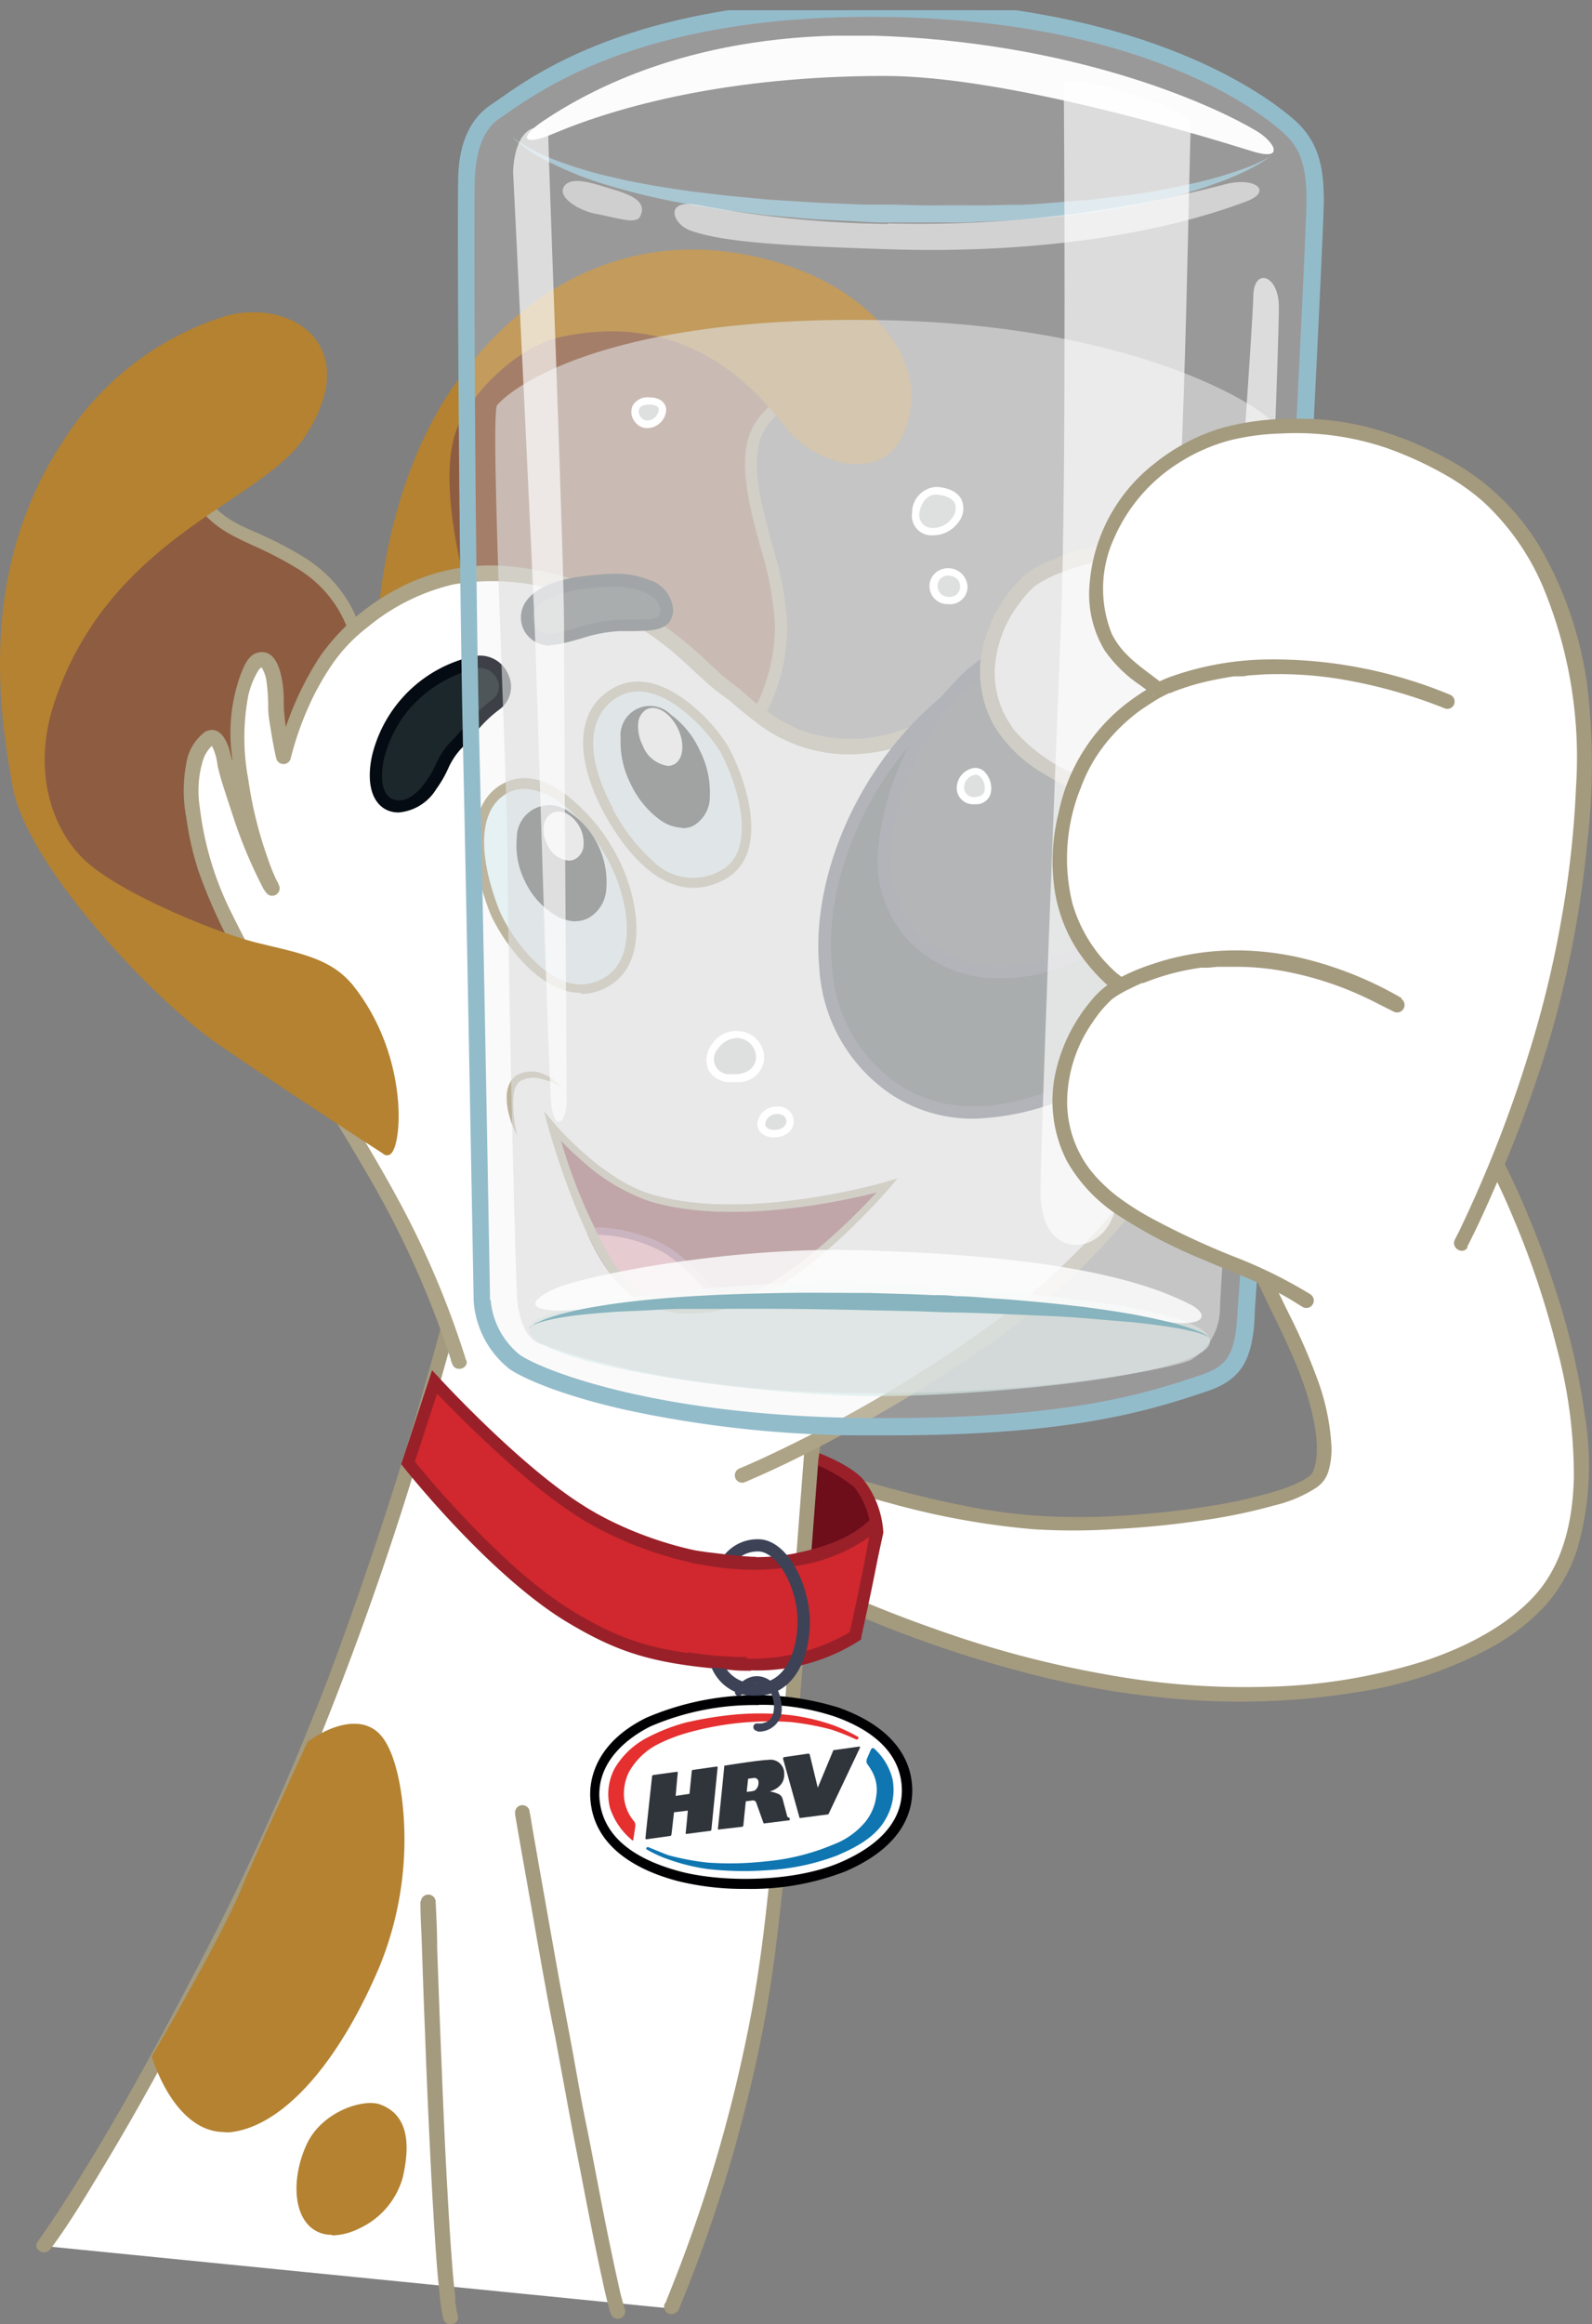 <svg xmlns="http://www.w3.org/2000/svg" xmlns:xlink="http://www.w3.org/1999/xlink" viewBox="0 0 124.36 181.49"><rect x="0" y="0" width="124.36" height="181.49" fill="#808080" stroke="none"/><defs><style>.cls-1{fill:none;}.cls-2{clip-path:url(#clip-path);}.cls-3{fill:#fff;}.cls-4{fill:#a49a7e;}.cls-5{fill:#6d0e1a;}.cls-6{fill:#992029;}.cls-7{fill:#8e5c41;}.cls-8{fill:#ada386;}.cls-9{fill:#b48231;}.cls-10{fill:#1c272b;}.cls-11{fill:#3d4257;}.cls-12{fill:#424547;}.cls-13{fill:#e2f3f6;}.cls-14{fill:#000002;}.cls-15{fill:#050b12;}.cls-16{fill:#f594a8;}.cls-17{fill:#91416a;}.cls-18{fill:#d0282e;}.cls-19{fill:#30353b;}.cls-20{fill:#e5302f;}.cls-21{fill:#0f76b1;}.cls-22{fill:#93bccb;}.cls-23{opacity:0.24;}.cls-24{clip-path:url(#clip-path-2);}.cls-25{fill:#edecec;}.cls-26{opacity:0.63;}.cls-27{clip-path:url(#clip-path-4);}.cls-28{clip-path:url(#clip-path-5);}.cls-29{fill:#d7eeeb;}.cls-30{clip-path:url(#clip-path-6);}.cls-31{fill:#dedfdf;}.cls-32{opacity:0.56;}.cls-33{clip-path:url(#clip-path-8);}.cls-34{clip-path:url(#clip-path-9);}.cls-35{opacity:0.53;}.cls-36{clip-path:url(#clip-path-10);}.cls-37{opacity:0.81;}.cls-38{clip-path:url(#clip-path-12);}.cls-39{opacity:0.66;}.cls-40{clip-path:url(#clip-path-14);}.cls-41{clip-path:url(#clip-path-16);}.cls-42{clip-path:url(#clip-path-18);}.cls-43{opacity:0.97;}.cls-44{clip-path:url(#clip-path-20);}.cls-45{fill:#87b4be;}</style><clipPath id="clip-path" transform="translate(0 0.8)"><rect class="cls-1" width="124.36" height="180.99"/></clipPath><clipPath id="clip-path-2" transform="translate(0 0.8)"><rect class="cls-1" x="36.41" y="-0.16" width="66.43" height="110.77"/></clipPath><clipPath id="clip-path-4" transform="translate(0 0.8)"><rect class="cls-1" x="41.34" y="99.22" width="53.18" height="9"/></clipPath><clipPath id="clip-path-5" transform="translate(0 0.8)"><rect class="cls-1" x="41.34" y="99.22" width="53.19" height="9"/></clipPath><clipPath id="clip-path-6" transform="translate(0 0.8)"><rect class="cls-1" x="38.69" y="24.17" width="60.82" height="83.82"/></clipPath><clipPath id="clip-path-8" transform="translate(0 0.8)"><rect class="cls-1" x="52.64" y="13.42" width="45.74" height="5.3"/></clipPath><clipPath id="clip-path-9" transform="translate(0 0.8)"><rect class="cls-1" x="52.64" y="13.42" width="45.74" height="5.29"/></clipPath><clipPath id="clip-path-10" transform="translate(0 0.8)"><rect class="cls-1" x="43.95" y="13.34" width="6.2" height="3.08"/></clipPath><clipPath id="clip-path-12" transform="translate(0 0.8)"><rect class="cls-1" x="41.82" y="96.77" width="52.04" height="5.71"/></clipPath><clipPath id="clip-path-14" transform="translate(0 0.8)"><rect class="cls-1" x="93.81" y="20.9" width="6.09" height="63.51"/></clipPath><clipPath id="clip-path-16" transform="translate(0 0.8)"><rect class="cls-1" x="40.08" y="9.16" width="4.18" height="77.64"/></clipPath><clipPath id="clip-path-18" transform="translate(0 0.8)"><rect class="cls-1" x="81.29" y="5.56" width="11.76" height="90.85"/></clipPath><clipPath id="clip-path-20" transform="translate(0 0.8)"><rect class="cls-1" x="41.16" y="1.99" width="58.33" height="9.27"/></clipPath></defs><g id="Layer_2" data-name="Layer 2"><g id="Layer_1-2" data-name="Layer 1"><g class="cls-2"><path class="cls-3" d="M56.68,111.67s15.64,6.49,26.4,6.49c9.85,0,19-2,19.91-3.8,1.36-2.73-.89-8.51-2.46-11.64s-3.48-7.31-4.25-9.17c-3.8-9.17,12.75-18.35,17.45-9.4a79.17,79.17,0,0,1,7.16,15.66c2.13,6.56,5.15,18.8-1.12,24.84s-18.68,7.5-28.86,6.49c-13.42-1.35-26.62-7.16-34.67-11.86" transform="translate(0 0.8)"/><path class="cls-4" d="M56.53,112.23c1.28.53,2.58,1,3.88,1.47,3,1.09,6.1,2.07,9.21,2.9a61.08,61.08,0,0,0,11,2,49,49,0,0,0,6.41,0c2.33-.12,4.66-.35,7-.7a42.77,42.77,0,0,0,5.51-1.15,10.4,10.4,0,0,0,3.32-1.41,2.37,2.37,0,0,0,.88-1.16A6,6,0,0,0,104,112a18,18,0,0,0-1.2-5.4,47.76,47.76,0,0,0-2.21-5q-1.38-2.82-2.67-5.69a16.23,16.23,0,0,1-1.53-4,6.46,6.46,0,0,1,0-1.78,1.75,1.75,0,0,1,0-.32c0-.16.06-.32.1-.48a8.89,8.89,0,0,1,.26-.88,11.31,11.31,0,0,1,4.94-5.54,12.22,12.22,0,0,1,3.59-1.46,9.11,9.11,0,0,1,1.78-.26c.3,0,.61,0,.91,0a5.37,5.37,0,0,1,.78.08,6.27,6.27,0,0,1,.88.21l.39.13a2.45,2.45,0,0,1,.34.13,6.14,6.14,0,0,1,1.43.91,10.2,10.2,0,0,1,2,2.9c1.49,2.69,3,5.38,4.19,8.21a68.86,68.86,0,0,1,3.62,10.65,38.09,38.09,0,0,1,1.34,10.24c-.08,3.21-.8,6.6-3,9.07s-5.64,4.2-8.88,5.24a44,44,0,0,1-11.72,1.94A60.35,60.35,0,0,1,86.7,130a81.55,81.55,0,0,1-13.76-3.64,100.35,100.35,0,0,1-11.78-5c-1.57-.8-3.12-1.64-4.63-2.52a.58.58,0,0,0-.59,1,99.46,99.46,0,0,0,10.53,5.27,94.15,94.15,0,0,0,13.14,4.57,69.29,69.29,0,0,0,13.86,2.29,56.69,56.69,0,0,0,12.28-.6,32.22,32.22,0,0,0,10.9-3.62,16.79,16.79,0,0,0,4.07-3.19,12.49,12.49,0,0,0,2.48-4.37,23.72,23.72,0,0,0,.61-10.4,55.58,55.58,0,0,0-2.22-9.63,71.83,71.83,0,0,0-4.66-11.3c-.64-1.23-1.32-2.43-2-3.64a13.82,13.82,0,0,0-2-3.13,8.06,8.06,0,0,0-7.07-2,13.79,13.79,0,0,0-7.22,3.61,10,10,0,0,0-3.46,6.9,9.19,9.19,0,0,0,.92,4c.77,1.78,1.59,3.54,2.42,5.3,1.63,3.45,3.51,6.83,4.18,10.64a9.33,9.33,0,0,1,.14,2.42,3.87,3.87,0,0,1-.22,1,1.19,1.19,0,0,1-.12.26.47.47,0,0,1-.06.09c.06-.09.06-.06,0,0l-.19.18c-.09.08.07,0,0,0l-.15.1a4.53,4.53,0,0,1-.64.36,12.18,12.18,0,0,1-1.71.66,38.61,38.61,0,0,1-5.32,1.2,68.4,68.4,0,0,1-6.84.74,50.43,50.43,0,0,1-6.62,0,45.38,45.38,0,0,1-5.43-.73A88.93,88.93,0,0,1,64.86,114c-2.36-.76-4.71-1.58-7-2.48l-1-.41a.58.58,0,0,0-.71.41.59.59,0,0,0,.4.71" transform="translate(0 0.8)"/><path class="cls-5" d="M62.28,112.56s3.52,1.06,4.84,2.48a6.82,6.82,0,0,1,1.43,3.81l-1.73,7.9a9.71,9.71,0,0,1-6.33-2.52c-3.18-2.7,1.79-11.67,1.79-11.67" transform="translate(0 0.8)"/><path class="cls-6" d="M66.67,127.24a10.36,10.36,0,0,1-6.49-2.64c-3.44-2.93,1.47-11.89,1.68-12.27l.19-.34.37.11c.15.05,3.66,1.12,5,2.61A7.35,7.35,0,0,1,69,118.83v.06l-1.82,8.32-.36,0h-.18m-4.16-14.1c-1.39,2.64-4,8.81-1.71,10.73a9.73,9.73,0,0,0,5.64,2.4l1.62-7.46a6.22,6.22,0,0,0-1.29-3.45,12.48,12.48,0,0,0-4.26-2.22" transform="translate(0 0.8)"/><path class="cls-3" d="M52.43,179.46a119.54,119.54,0,0,0,7.16-25.06c1.64-10.58,3.36-37.36,4-44.74,1.2-13.27-25.51-20.14-27.3-12.08a283.43,283.43,0,0,1-9.84,32c-6.58,18-18.79,39.15-23,45" transform="translate(0 0.8)"/><path class="cls-4" d="M52.93,179.75a111.86,111.86,0,0,0,5.39-16.36,99.07,99.07,0,0,0,2.23-11.71c.38-3,.69-6,1-9,.66-7,1.2-14,1.73-21,.22-2.84.43-5.69.65-8.53a23.46,23.46,0,0,0,.15-6.26c-.92-4.9-5.33-8.4-9.57-10.48A28.77,28.77,0,0,0,47.15,94a18.59,18.59,0,0,0-6.65-.2,6.06,6.06,0,0,0-4.26,2.48,10,10,0,0,0-.87,2.89c-.37,1.55-.77,3.09-1.19,4.63-2.43,8.91-5.29,17.73-8.52,26.38A213.6,213.6,0,0,1,14.8,154c-3.17,6.08-6.5,12.12-10.24,17.87-.53.8-1.06,1.59-1.62,2.37-.44.6.56,1.17,1,.58C5.29,173,6.51,171,7.71,169q2.68-4.41,5.15-9a251,251,0,0,0,11.26-23,256.26,256.26,0,0,0,9.27-26.39c1-3.49,2-7,2.93-10.55.16-.65.31-1.3.46-2,0-.23.1-.47.17-.7a2.41,2.41,0,0,1,.08-.25s0-.1,0,0c0,0,0-.11.08-.16a3.18,3.18,0,0,1,1.31-1.38,6.51,6.51,0,0,1,2.28-.8,13.41,13.41,0,0,1,2.87-.19,24.16,24.16,0,0,1,7,1.33c4.44,1.48,9.16,4.16,11.43,8.4a9.6,9.6,0,0,1,1,3.11,13,13,0,0,1,0,3c-.2,2.34-.37,4.68-.55,7-.51,6.75-1,13.51-1.6,20.25-.54,6.15-1,12.34-2.1,18.41a115.2,115.2,0,0,1-6.35,21.89c-.11.29-.23.57-.34.86,0,.08-.07.16-.11.25s.06-.13,0-.05a.6.6,0,0,0,.21.79.58.58,0,0,0,.79-.21" transform="translate(0 0.8)"/><path class="cls-3" d="M40.8,140.76s6,34.9,7.38,38.92" transform="translate(0 0.8)"/><path class="cls-4" d="M40.24,140.91c.06.31.11.62.16.93l.45,2.57c.23,1.27.45,2.55.68,3.82.27,1.57.55,3.14.83,4.72.32,1.75.63,3.51,1,5.26l1,5.41q.48,2.59,1,5.2.44,2.31.9,4.62c.25,1.23.5,2.46.77,3.68.17.8.35,1.59.57,2.38,0,.11.07.23.11.34a.58.58,0,0,0,.7.4.58.58,0,0,0,.41-.71,19.57,19.57,0,0,1-.52-2c-.26-1.13-.49-2.26-.73-3.39-.3-1.48-.59-2.95-.87-4.43-.33-1.7-.65-3.39-1-5.09s-.67-3.61-1-5.41l-1-5.32L42.83,149l-.72-4.07L41.6,142c-.08-.45-.14-.92-.24-1.37a.13.13,0,0,0,0-.06.58.58,0,0,0-.7-.4.59.59,0,0,0-.41.71" transform="translate(0 0.8)"/><path class="cls-3" d="M33.42,147.69s.89,29.53,1.78,32.44" transform="translate(0 0.8)"/><path class="cls-4" d="M32.84,147.69c0,1,.06,2,.1,3,.08,2.41.16,4.81.26,7.21q.16,4.47.38,8.94c.13,2.74.28,5.47.47,8.2.07,1,.15,2,.26,3a19.58,19.58,0,0,0,.27,2,2.5,2.5,0,0,0,.07.26c.21.7,1.33.4,1.11-.31a4.42,4.42,0,0,1-.13-.61c0-.15-.05-.3-.07-.45s0,.17,0,0l0-.14,0-.26c-.11-.92-.19-1.85-.26-2.78-.2-2.63-.34-5.27-.48-7.91-.15-3-.27-6-.39-9q-.15-3.78-.28-7.54c0-1.2-.06-2.41-.12-3.61v-.05a.58.58,0,0,0-1.15,0" transform="translate(0 0.8)"/><path class="cls-7" d="M42.91,63.51C40.19,61.93,32.27,48.1,32.67,44S32.25,37,34.81,32.06c2.13-4.14,10.44-11,15.63-11.14s12.31.16,13.78,2.38,1.15,3-.94,5.34-4.2,2.87-4.55,5.88C58.27,38.48,61.06,44,61,48a14.57,14.57,0,0,1-4,10.06c-2.44,2.53-6,10.13-14.11,5.45" transform="translate(0 0.8)"/><path class="cls-8" d="M47.77,65.47a10.15,10.15,0,0,1-5.1-1.55c-2.78-1.61-10.91-15.53-10.47-20,.1-1.07.12-2.07.14-3a18,18,0,0,1,2-9.06c1.1-2.13,3.71-4.91,6.81-7.24,4.7-3.54,7.81-4.13,9.24-4.16C56,20.3,63,20.63,64.62,23s1.11,3.59-1,5.93a19.33,19.33,0,0,1-2,1.86c-1.3,1.09-2.24,1.88-2.45,3.76-.24,2,.45,4.61,1.11,7.09A25.21,25.21,0,0,1,61.49,48,15,15,0,0,1,57.37,58.4c-.39.4-.81.94-1.3,1.56a16.1,16.1,0,0,1-4.93,4.69,7.29,7.29,0,0,1-3.37.82m4.68-44.1-2,0c-2.24.05-5.4,1.5-8.68,4-3,2.22-5.51,4.93-6.53,6.91a16.93,16.93,0,0,0-1.94,8.64c0,1,0,2-.15,3.1-.39,4,7.57,17.66,10,19.07,6.38,3.7,9.72-.59,12.16-3.72.49-.62.94-1.2,1.36-1.64A14,14,0,0,0,60.53,48a24.47,24.47,0,0,0-1.13-6.07c-.69-2.57-1.4-5.23-1.15-7.45s1.44-3.24,2.79-4.39a16.74,16.74,0,0,0,1.89-1.76c2.06-2.31,2.16-2.85.89-4.75-.93-1.4-5.12-2.2-11.37-2.2" transform="translate(0 0.8)"/><path class="cls-9" d="M29.65,51.53s-.6-13.34,6.64-22.91c5.35-7.07,13-10.95,21.91-9.25s13.07,7.16,12.66,11.28c-.67,6.9-6.82,4.31-8.78,2.26-1.35-1.42-6.72-10.22-18.31-7.74-3.46.75-7.31,4.48-8.42,7.57-1.32,3.68.18,10.09.84,12.58s-6.54,6.21-6.54,6.21" transform="translate(0 0.8)"/><path class="cls-9" d="M29.38,52l0-.45c0-.14-.52-13.56,6.7-23.09,5.8-7.67,13.69-11,22.2-9.37,8.94,1.72,13.31,7.25,12.89,11.6-.3,3.06-1.67,4.16-2.76,4.53A5.44,5.44,0,0,1,64.74,35a8.27,8.27,0,0,1-2.87-1.85c-.16-.16-.36-.42-.62-.74-2-2.48-7.29-9.08-17.42-6.9-3.45.73-7.18,4.5-8.21,7.38-1.27,3.55.17,9.86.85,12.4s-5.93,6.15-6.69,6.54Zm24.7-32.73c-6.71,0-12.84,3.29-17.56,9.53-6.34,8.39-6.61,19.84-6.59,22.26,2.15-1.17,6.45-3.92,6-5.66-.87-3.23-2.12-9.18-.84-12.74,1.08-3,4.9-7,8.63-7.76,10.48-2.25,15.93,4.55,18,7.11.25.31.44.56.59.71,1.2,1.26,3.93,2.64,5.91,2,1.36-.47,2.16-1.83,2.38-4.05.4-4.09-3.82-9.32-12.43-11a21.9,21.9,0,0,0-4.07-.39" transform="translate(0 0.8)"/><path class="cls-7" d="M32,75.85s-3.71-20.34-3.66-23c0-1.7-.05-6.7-4.79-9.67-4.45-2.79-6.93-2.22-9-7.14-.73-1.7-3.08-4.52-5.77-1.63S2.21,45.65,2.21,50.35s0,10.85,1.54,13.74,7.11,9.59,11,11.58S29.33,87.6,31.06,87.42s1-11.57,1-11.57" transform="translate(0 0.8)"/><path class="cls-8" d="M31,87.9c-1.08,0-3.49-1.83-8.56-5.9a70.79,70.79,0,0,0-8-5.91c-4-2-9.62-8.86-11.17-11.77s-1.59-9.08-1.59-14,4-13.41,6.67-16.24a3.52,3.52,0,0,1,3.2-1.36c1.72.3,2.92,2.11,3.36,3.13,1.4,3.26,2.94,4,5.27,5a30.44,30.44,0,0,1,3.6,1.88c3.38,2.12,5.11,5.61,5,10.09-.06,2.56,3.6,22.67,3.64,22.87v.06s.19,2.89.17,5.75c0,3.2-.24,6.19-1.56,6.33H31M11.12,33.67a2.84,2.84,0,0,0-2,1.1C6.36,37.71,2.69,46,2.69,50.35s0,10.73,1.48,13.52,7,9.43,10.76,11.37a70.7,70.7,0,0,1,8.13,6c3,2.4,7.09,5.68,7.93,5.69.09-.07.7-.73.72-5.66,0-2.57-.15-5.09-.17-5.37-.21-1.16-3.71-20.41-3.66-23,.09-4.12-1.49-7.32-4.56-9.25a29.47,29.47,0,0,0-3.5-1.83c-2.43-1.12-4.19-1.93-5.75-5.53a4.24,4.24,0,0,0-2.63-2.56,1.73,1.73,0,0,0-.32,0" transform="translate(0 0.8)"/><path class="cls-3" d="M35.88,105.63a80.14,80.14,0,0,0-4.7-11.41C28.34,88.76,22,79,20.23,75.76S15,67.12,14.93,60.45c0-2.4,1.86-5.58,2.56-2,.55,2.86,3.31,9.61,3.83,10.09a30,30,0,0,1-2.67-10.67c-.24-3.48.27-5.15.93-6.39,1-2,2-.11,2,2.21a23.9,23.9,0,0,0,.64,4.59s1.66-6.87,5.46-10,8.51-5.68,16.15-3.49,11.14,7,13.1,8.29,6.11,7,15.5,3.06c7.15-3,9.35-4.31,15.5-3.28s11.58,10.21,7.42,27.29c-2.07,8.5-9.92,17.12-15.72,21.61A111.53,111.53,0,0,1,58,114.4" transform="translate(0 0.8)"/><path class="cls-8" d="M36.43,105.48A70.34,70.34,0,0,0,31.3,93.23c-2.3-4.29-4.93-8.4-7.47-12.54A106.6,106.6,0,0,1,18,70.32a24.82,24.82,0,0,1-2.39-8.06,8.16,8.16,0,0,1,.25-3.71,2.75,2.75,0,0,1,.58-1c.09-.1,0,0,.1-.09s.06,0,0,0c.1,0,0,0,0,0-.16,0,0,0,0,0s0-.06,0,0-.06-.11.07.09A4.64,4.64,0,0,1,17,59c.1.43.21.85.34,1.27.31,1,.67,2.06,1,3.08a37.79,37.79,0,0,0,2.17,5.12,2.3,2.3,0,0,0,.35.51.58.58,0,0,0,.91-.7,15.93,15.93,0,0,1-.9-2.19,31.22,31.22,0,0,1-1.47-6,17.65,17.65,0,0,1,0-6.6,6.59,6.59,0,0,1,.72-1.83,1.31,1.31,0,0,1,.17-.24s.16-.13.16-.15-.09,0-.1,0,0,0,.06,0a2.74,2.74,0,0,1,.41,1.15,14.63,14.63,0,0,1,.13,2c0,.63.12,1.25.22,1.86s.24,1.46.42,2.17a.58.58,0,0,0,1.11,0,24.6,24.6,0,0,1,1.41-4.08A20.94,20.94,0,0,1,26,51a12.81,12.81,0,0,1,2.69-2.81,16.39,16.39,0,0,1,6.69-3.35,18.12,18.12,0,0,1,9.5.92,24.67,24.67,0,0,1,7.43,4.14c1.41,1.14,2.64,2.52,4.1,3.58l.3.21.09.07.14.11c.24.19.47.4.7.6.62.52,1.24,1,1.9,1.49a11.87,11.87,0,0,0,6,2.12c6.13.41,11-4.14,17-4.86a16.44,16.44,0,0,1,3.84,0,11.47,11.47,0,0,1,2.85.59,8.8,8.8,0,0,1,3.58,2.75c2.85,3.53,3.52,8.55,3.45,13A47.15,47.15,0,0,1,94.8,79.82a29.13,29.13,0,0,1-4,8.83,51.65,51.65,0,0,1-12.9,13.63A109.18,109.18,0,0,1,61,112.39c-1.05.51-2.11,1-3.18,1.45a.59.59,0,0,0-.4.71.58.58,0,0,0,.7.41c2.59-1.09,5.1-2.35,7.57-3.68q4.55-2.46,8.89-5.29a67.8,67.8,0,0,0,7.73-5.77A55.13,55.13,0,0,0,89,93.16a40.35,40.35,0,0,0,5.38-8.65A37.13,37.13,0,0,0,97,74.3c.69-5.3.63-11.11-1.78-16A12.22,12.22,0,0,0,91.82,54a9.76,9.76,0,0,0-2.12-1.23,11,11,0,0,0-2.79-.64,17,17,0,0,0-7.7.64c-1.41.45-2.78,1-4.14,1.61a42.33,42.33,0,0,1-5.18,2,11.6,11.6,0,0,1-7.54-.24,15.6,15.6,0,0,1-4.15-2.77c-.25-.22-.5-.43-.77-.63l-.27-.2a1.4,1.4,0,0,1-.18-.13s-.09-.06,0,0l-.11-.1c-.64-.51-1.23-1.09-1.83-1.64a30.62,30.62,0,0,0-6.13-4.48A23.65,23.65,0,0,0,39,43.37a15.32,15.32,0,0,0-8.14,1.91A17,17,0,0,0,25,50.45,24.73,24.73,0,0,0,22,57c-.13.4-.25.79-.34,1.2h1.11c-.17-.68-.3-1.37-.41-2.06a16.64,16.64,0,0,1-.19-1.73c0-.66,0-1.32-.12-2-.13-.81-.48-2.25-1.53-2.29s-1.42,1-1.73,1.77a13.43,13.43,0,0,0-.68,6.26,33,33,0,0,0,1.41,7.36,22.64,22.64,0,0,0,1.32,3.37l.91-.7c-.07-.06,0,0,0,0l-.07-.11-.19-.32c-.16-.31-.31-.63-.45-1-.42-.92-.8-1.85-1.16-2.79s-.81-2.15-1.16-3.24-.52-1.9-.77-2.86-.87-2.08-1.94-1.51a3.79,3.79,0,0,0-1.46,2.48,11.19,11.19,0,0,0,0,4.2,23.6,23.6,0,0,0,1,4.32,42.44,42.44,0,0,0,3.27,7c.86,1.55,1.71,3.09,2.63,4.61,2.59,4.28,5.29,8.49,7.77,12.84a73.8,73.8,0,0,1,6,13.56c0,.11.07.22.1.32.22.71,1.33.41,1.11-.3" transform="translate(0 0.8)"/><path class="cls-10" d="M95.67,74.59C93,78.89,79.51,90.3,70.13,84.41S63.8,63.24,72.75,54.94s16.59-7.64,21.39-5,9.39,12.23,1.53,24.67" transform="translate(0 0.8)"/><path class="cls-11" d="M76.1,86.55a11.58,11.58,0,0,1-6.23-1.73A12.75,12.75,0,0,1,64,74.76c-.64-6.81,2.74-14.91,8.42-20.17,10.08-9.35,18.08-7.2,22-5.09a12.31,12.31,0,0,1,5.49,7.76c1,3.75,1.1,9.84-3.79,17.58-1.5,2.38-5.67,6.3-10.44,8.9a20,20,0,0,1-9.53,2.81M87.24,48.64c-3.81,0-8.64,1.53-14.17,6.65S64.34,68.15,65,74.67A11.85,11.85,0,0,0,70.38,84c4.9,3.08,10.75,1.1,14.79-1.1C92.3,79,92.3,79,95.26,74.33l.41.26-.41-.26c4.71-7.45,4.59-13.26,3.67-16.83a11.37,11.37,0,0,0-5-7.16,13.9,13.9,0,0,0-6.67-1.7" transform="translate(0 0.8)"/><path class="cls-12" d="M75.8,51.89c-4.42,3.61-10,14.92-4.33,20.59s16.73,1.67,22.21-7.33c4.21-6.93,4.42-12.93,0-15.67s-11.56-2.77-17.9,2.41" transform="translate(0 0.8)"/><path class="cls-11" d="M78.14,75.59a9.65,9.65,0,0,1-7-2.77,9.18,9.18,0,0,1-2.54-7.31,22,22,0,0,1,6.91-14c6.68-5.45,14.08-5.15,18.46-2.43a7.33,7.33,0,0,1,3.44,6.67c0,2.8-1.17,6.13-3.31,9.65-3.33,5.48-9,9.44-14.37,10.1a14.22,14.22,0,0,1-1.58.09m-2-23.33a20.81,20.81,0,0,0-6.56,13.29,8.26,8.26,0,0,0,2.26,6.59,9.09,9.09,0,0,0,7.8,2.4c5.11-.62,10.47-4.41,13.66-9.64,4.18-6.87,4.24-12.48.18-15s-11-2.79-17.34,2.37" transform="translate(0 0.8)"/><path class="cls-13" d="M38.56,70.13c.74,2,4.32,7.45,8.18,6s2.77-7.2.83-10.48-5.15-6.14-7.76-5.07-3.1,4.61-1.25,9.59" transform="translate(0 0.8)"/><path class="cls-8" d="M45.39,76.73a4.58,4.58,0,0,1-1.93-.44c-2.72-1.23-4.75-4.65-5.26-6-1.91-5.15-1.36-8.92,1.47-10.08,1.33-.54,2.88-.21,4.49,1a14.34,14.34,0,0,1,3.74,4.29c1.34,2.25,2.37,5.85,1.49,8.41a4.14,4.14,0,0,1-2.51,2.62,4.1,4.1,0,0,1-1.49.28m-4.46-16a2.74,2.74,0,0,0-1,.18c-2.4,1-2.79,4.39-1,9.1.53,1.43,2.49,4.54,4.85,5.6a3.55,3.55,0,0,0,2.83.14,3.37,3.37,0,0,0,2.06-2.15c.81-2.33-.17-5.66-1.42-7.77-2.15-3.62-4.58-5.1-6.31-5.1" transform="translate(0 0.8)"/><path class="cls-13" d="M47.53,62.5c1.18,2.2,4.45,7.36,8.84,5.07,3.72-1.93,1.16-8.23.16-9.94s-5-6.2-8.33-4.41S45.67,59,47.53,62.5" transform="translate(0 0.8)"/><path class="cls-8" d="M54.18,68.53c-3.43,0-5.94-3.9-7-5.85-2.43-4.56-2.13-8.22.81-9.8,3.59-1.92,7.74,2.66,8.85,4.55.69,1.17,2.46,5.16,1.63,8.07a3.77,3.77,0,0,1-1.94,2.41,5,5,0,0,1-2.37.62m-6.31-6.21A14.48,14.48,0,0,0,51,66.43a4.41,4.41,0,0,0,5.21.8,3,3,0,0,0,1.55-1.94c.7-2.45-.74-6.09-1.55-7.47-1-1.65-4.77-5.89-7.82-4.26-1,.5-3.77,2.63-.51,8.76" transform="translate(0 0.8)"/><path class="cls-14" d="M54.42,57.9c1.14,2.38,1,4.84-.39,5.49s-3.37-.75-4.52-3.13-1-4.84.38-5.49,3.38.75,4.53,3.13" transform="translate(0 0.8)"/><path class="cls-14" d="M53.31,63.84a3.21,3.21,0,0,1-1.78-.64,7.33,7.33,0,0,1-2.28-2.82,7.21,7.21,0,0,1-.77-3.53A2.3,2.3,0,0,1,52.4,55a7.12,7.12,0,0,1,2.27,2.81,7.23,7.23,0,0,1,.78,3.53,2.62,2.62,0,0,1-1.29,2.34,2,2,0,0,1-.85.19M50.62,54.9A1.32,1.32,0,0,0,50,55a2.09,2.09,0,0,0-1,1.86,6.74,6.74,0,0,0,.72,3.24,6.64,6.64,0,0,0,2.09,2.59,1.74,1.74,0,0,0,3-1.45A6.63,6.63,0,0,0,54.16,58a6.73,6.73,0,0,0-2.09-2.59,2.59,2.59,0,0,0-1.45-.54" transform="translate(0 0.8)"/><path class="cls-14" d="M46.49,65.39c1.07,2.23.77,4.59-.67,5.28s-3.47-.55-4.54-2.77-.77-4.58.67-5.27,3.47.54,4.54,2.76" transform="translate(0 0.8)"/><path class="cls-14" d="M45,71.15a3.27,3.27,0,0,1-1.69-.53A6.1,6.1,0,0,1,41,68a6.23,6.23,0,0,1-.63-3.38,2.54,2.54,0,0,1,4.12-2,6.59,6.59,0,0,1,2.87,6,2.78,2.78,0,0,1-1.44,2.29,2.24,2.24,0,0,1-1,.22m-2.13-8.43a1.64,1.64,0,0,0-.74.17A2.22,2.22,0,0,0,41,64.73a5.61,5.61,0,0,0,.58,3,5.54,5.54,0,0,0,2,2.35,2,2,0,0,0,3.25-1.56,6,6,0,0,0-2.6-5.41,2.75,2.75,0,0,0-1.39-.44" transform="translate(0 0.8)"/><path class="cls-3" d="M52.69,56.21c.5,1,.41,2.14-.2,2.44s-1.53-.32-2-1.37-.42-2.14.2-2.44,1.52.32,2,1.37" transform="translate(0 0.8)"/><path class="cls-3" d="M52.15,59A2.49,2.49,0,0,1,50.2,57.4a3.26,3.26,0,0,1-.35-1.65,1.35,1.35,0,0,1,.68-1.17c.77-.37,1.83.29,2.42,1.5h0c.58,1.22.43,2.46-.34,2.83a1.19,1.19,0,0,1-.46.1M51,55.06a.46.46,0,0,0-.21,0,.79.79,0,0,0-.35.7,2.65,2.65,0,0,0,.29,1.35c.46,1,1.24,1.43,1.64,1.24s.53-1.09.07-2.06A2,2,0,0,0,51,55.06" transform="translate(0 0.8)"/><path class="cls-3" d="M45.07,64c.42.86.29,1.79-.29,2.06S43.4,65.83,43,65s-.29-1.79.29-2.06,1.38.19,1.79,1.06" transform="translate(0 0.8)"/><path class="cls-3" d="M44.42,66.4a2.07,2.07,0,0,1-1.69-1.3,2.44,2.44,0,0,1-.25-1.42,1.26,1.26,0,0,1,.67-1,1.28,1.28,0,0,1,1.23.11,2.67,2.67,0,0,1,1.2,2.5,1.28,1.28,0,0,1-.67,1,1.06,1.06,0,0,1-.49.11m-.79-3.29a.53.53,0,0,0-.23.06.74.74,0,0,0-.35.59,1.9,1.9,0,0,0,.2,1.09c.34.7,1,1.13,1.41.92a.74.74,0,0,0,.35-.59,1.9,1.9,0,0,0-.2-1.09h0a1.91,1.91,0,0,0-.72-.83,1,1,0,0,0-.46-.15" transform="translate(0 0.8)"/><path class="cls-10" d="M31.73,54.07a10.36,10.36,0,0,0-2.2,4.24c-.94,4.4,2.26,4.85,4.09,2.24,1.23-1.74.67-1.7,2.13-3.29a20.1,20.1,0,0,1,3-3,1.9,1.9,0,0,0-1.58-3.32,10.59,10.59,0,0,0-5.4,3.17" transform="translate(0 0.8)"/><path class="cls-15" d="M31.1,62.64a2.12,2.12,0,0,1-.83-.17c-1.21-.53-1.67-2.12-1.21-4.25a10.44,10.44,0,0,1,8-7.79,2.4,2.4,0,0,1,2.66,1.47A2.2,2.2,0,0,1,39,54.61a10.14,10.14,0,0,0-1.83,1.77c-.29.34-.63.73-1.07,1.2A5.55,5.55,0,0,0,35,59.23a9.25,9.25,0,0,1-.93,1.6,3.82,3.82,0,0,1-2.92,1.81m1-8.28A9.71,9.71,0,0,0,30,58.42c-.35,1.65-.11,2.84.65,3.17s1.72-.09,2.58-1.31a8.44,8.44,0,0,0,.85-1.46,6.05,6.05,0,0,1,1.32-1.89c.43-.47.76-.84,1.05-1.18a11.26,11.26,0,0,1,2-1.92,1.24,1.24,0,0,0,.4-1.55,1.48,1.48,0,0,0-1.62-.9,10,10,0,0,0-5.09,3" transform="translate(0 0.8)"/><path class="cls-10" d="M48.4,48c-2.12.12-2.79.59-4.84,1s-3.08-1.49-2-2.8c.89-1.05,2.71-1.65,6.21-1.78,1.71-.07,4.09.5,4.29,2.15S50.36,47.92,48.4,48" transform="translate(0 0.8)"/><path class="cls-15" d="M43,49.61a2.3,2.3,0,0,1-2-1.07A2.2,2.2,0,0,1,41.21,46c1-1.22,3-1.83,6.56-2a7.15,7.15,0,0,1,2.91.47,2.67,2.67,0,0,1,1.88,2.1,1.59,1.59,0,0,1-.32,1.26c-.55.62-1.57.63-2.75.65l-1.07,0a11.28,11.28,0,0,0-2.91.54c-.51.15-1.09.32-1.85.48a3.18,3.18,0,0,1-.67.07M48.06,45h-.25c-3.17.12-5,.63-5.86,1.61a1.25,1.25,0,0,0-.17,1.47,1.49,1.49,0,0,0,1.68.55c.72-.15,1.26-.31,1.78-.46a12.15,12.15,0,0,1,3.13-.58l1.11,0c.87,0,1.77,0,2-.33,0,0,.13-.15.09-.5-.07-.57-.5-1-1.29-1.33A6.19,6.19,0,0,0,48.06,45" transform="translate(0 0.8)"/><path class="cls-5" d="M69.25,91.76s-6.79,8-12.33,9.28c-3.8.88-7,.51-9.43-3.24s-4.35-10.63-4.35-10.63,3.64,4.32,7.59,5.53c7.56,2.3,18.52-.94,18.52-.94" transform="translate(0 0.8)"/><path class="cls-8" d="M53.82,101.73A7.33,7.33,0,0,1,47.25,98c-2.44-3.74-4.31-10.43-4.39-10.71L42.51,86l.85,1s3.63,4.28,7.46,5.44c7.38,2.25,18.24-.9,18.35-.94l.92-.27-.62.74a52.57,52.57,0,0,1-4.11,4.18c-3.21,2.9-6,4.65-8.38,5.19a13.92,13.92,0,0,1-3.16.41m-10-13.45a42.79,42.79,0,0,0,4,9.36c2.08,3.19,4.81,4.12,9.12,3.12s9.74-6.5,11.54-8.47c-2.83.71-11.48,2.59-17.74.68a15.28,15.28,0,0,1-5.39-3.27c-.6-.53-1.1-1-1.49-1.42" transform="translate(0 0.8)"/><path class="cls-16" d="M52.1,96.85a14.74,14.74,0,0,1,4.2,4.31,9.31,9.31,0,0,1-5.63-.35c-1.93-.9-3.37-2.77-4.52-5.36-.14-.3,3.43-.15,6,1.4" transform="translate(0 0.8)"/><path class="cls-17" d="M53.85,101.74a7.84,7.84,0,0,1-3.3-.66c-1.88-.89-3.41-2.69-4.67-5.52a.33.33,0,0,1,.09-.38c.43-.38,4,0,6.28,1.42a15,15,0,0,1,4.3,4.41l.2.33-.37.1a10.75,10.75,0,0,1-2.53.3m-7.31-6.13c1.17,2.53,2.56,4.15,4.25,4.94a8.72,8.72,0,0,0,5,.42A14.19,14.19,0,0,0,52,97.09a11.39,11.39,0,0,0-5.41-1.48" transform="translate(0 0.8)"/><path class="cls-8" d="M40.41,87.9a7.52,7.52,0,0,1-.73-2,5.1,5.1,0,0,1-.1-1.11,2.34,2.34,0,0,1,.31-1.15,1.58,1.58,0,0,1,.45-.48,2.38,2.38,0,0,1,.29-.13c.1,0,.19-.07.29-.09a2.32,2.32,0,0,1,1.17,0,3.16,3.16,0,0,1,1,.46,3.81,3.81,0,0,1,.8.75,4.77,4.77,0,0,0-1.9-.77,2.16,2.16,0,0,0-.95.07l-.22.08a1.11,1.11,0,0,0-.19.09,1,1,0,0,0-.27.3,1.26,1.26,0,0,0-.17.41,2.43,2.43,0,0,0-.08.47,5.79,5.79,0,0,0,0,1c0,.69.16,1.39.28,2.1" transform="translate(0 0.8)"/><path class="cls-8" d="M53.82,101.73A7.33,7.33,0,0,1,47.25,98c-2.44-3.74-4.31-10.43-4.39-10.71L42.51,86l.85,1s3.63,4.28,7.46,5.44c7.38,2.25,18.24-.9,18.35-.94l.92-.27-.62.74a52.57,52.57,0,0,1-4.11,4.18c-3.21,2.9-6,4.65-8.38,5.19a13.92,13.92,0,0,1-3.16.41m-10-13.45a42.79,42.79,0,0,0,4,9.36c2.08,3.19,4.81,4.12,9.12,3.12s9.74-6.5,11.54-8.47c-2.83.71-11.48,2.59-17.74.68a15.28,15.28,0,0,1-5.39-3.27c-.6-.53-1.1-1-1.49-1.42" transform="translate(0 0.8)"/><path class="cls-9" d="M30.1,89.05S22,83.84,17,80.37,2.41,66.55,1.32,60.64-1.5,43.7,5.23,33.7a22.93,22.93,0,0,1,12.56-9.57c4.8-1.26,10.32,2.1,5.77,9C20.22,38.24,8.17,41,3.93,54.11c-1.64,5.07-.29,9.68,2.32,12.33S16.73,72.27,20,73.08s5.73,1.17,7.41,3.31c4.71,6,3.47,13.57,2.7,12.66" transform="translate(0 0.8)"/><path class="cls-9" d="M30.23,89.41a.47.47,0,0,1-.32-.14c-.54-.35-8.27-5.34-13.06-8.67S2.19,66.94,1,60.69C.12,55.69-2,44,5,33.54a23.1,23.1,0,0,1,12.72-9.69c2.78-.73,5.67.06,7,1.93.79,1.09,1.72,3.53-.92,7.55-1.18,1.79-3.39,3.28-5.94,5C13,41.59,7,45.66,4.2,54.2c-1.74,5.41,0,9.77,2.25,12C9,68.79,16.8,72,20.06,72.81l1.16.28c2.72.65,4.87,1.17,6.41,3.12,4.25,5.39,3.83,12.32,2.89,13.09a.42.42,0,0,1-.29.11M19.8,24.16a7.71,7.71,0,0,0-1.94.25c-1.72.45-7.69,2.47-12.39,9.45C-1.42,44.1.7,55.65,1.61,60.59c1.07,5.87,10.75,16.19,15.57,19.54s12.4,8.24,13,8.65c.51-.86,1.05-7-3-12.21-1.42-1.8-3.48-2.29-6.09-2.92-.38-.09-.77-.18-1.17-.29-3.41-.85-11.26-4-13.88-6.71-2.35-2.4-4.21-7-2.39-12.63,2.82-8.73,9-12.86,13.89-16.17C20,36.16,22.2,34.71,23.32,33c1.81-2.76,2.14-5.21.93-6.9a5.41,5.41,0,0,0-4.45-1.95" transform="translate(0 0.8)"/><path class="cls-18" d="M31.88,113.43,34,107.12s6.32,6.9,11.41,10.12c3.83,2.41,10.79,4.94,16.69,3.79,5.48-1.06,6.15-3.1,6.38-2.72s-1.62,8.63-1.62,8.63-3.54,2.66-9.64,2.18-8.71-1.32-12.67-3.7c-6-3.62-12.62-12-12.62-12" transform="translate(0 0.8)"/><path class="cls-6" d="M58.65,129.66c-.49,0-1,0-1.51-.06-6-.47-8.76-1.28-12.89-3.77-6-3.63-12.48-11.76-12.75-12.1l-.16-.2,2.41-7.34.56.6c.06.07,6.33,6.9,11.31,10,4,2.54,10.85,4.79,16.34,3.73,3.8-.74,5.17-1.93,5.75-2.43.25-.22.45-.39.73-.34a.54.54,0,0,1,.4.27c.11.19.32.54-1.56,9l0,.17-.14.11a14.82,14.82,0,0,1-8.45,2.33M32.41,113.33c1.05,1.29,7,8.45,12.34,11.68,4,2.42,6.59,3.17,12.46,3.63a15,15,0,0,0,9.17-2c.56-2.5,1.26-5.86,1.5-7.42a13.12,13.12,0,0,1-5.74,2.26c-5.77,1.12-12.71-1.13-17-3.86s-9.29-7.84-11-9.6Z" transform="translate(0 0.8)"/><path class="cls-3" d="M46.49,139.56c-.18-3.14,2.49-5.06,4.16-5.88a21.58,21.58,0,0,1,14.75-.78c3.54,1.27,5.21,3.29,5.45,5.55.14,1.32.05,4.35-4.95,6.52-3.78,1.64-9.57,1.63-12.9.73-1.91-.52-6.27-1.95-6.51-6.14" transform="translate(0 0.8)"/><path class="cls-14" d="M58.26,146.69a21.23,21.23,0,0,1-5.36-.62c-3-.8-6.57-2.58-6.79-6.49-.07-1.19.22-4.2,4.37-6.25a21.8,21.8,0,0,1,15.05-.79c4.37,1.57,5.51,4.06,5.7,5.87.21,2-.51,4.89-5.18,6.91a20.35,20.35,0,0,1-7.79,1.37m1.05-14.35A20.49,20.49,0,0,0,50.82,134c-1.25.62-4.13,2.39-4,5.52.16,2.77,2.26,4.71,6.23,5.79,3.33.9,9,.88,12.64-.71,3.36-1.46,5-3.58,4.73-6.13-.24-2.29-2-4.09-5.2-5.23a18.11,18.11,0,0,0-6-.92" transform="translate(0 0.8)"/><path class="cls-19" d="M50.48,142.82s-.06,0-.06-.09.52-4.85.52-4.85a.12.12,0,0,1,.09-.08l1.82-.25s.12,0,.1.06-.17,1.82-.17,1.82l1.08-.16.18-1.79s0-.07.09-.08l1.84-.26s.1,0,.09.06-.49,4.88-.49,4.88a.1.1,0,0,1-.1.08l-1.83.24s-.1,0-.08-.07.17-1.75.17-1.75l-1.08.13s-.19,1.69-.2,1.75a.12.12,0,0,1-.11.1l-1.86.26" transform="translate(0 0.8)"/><path class="cls-19" d="M56.1,142.06l1.88-.22a.13.13,0,0,0,.09-.11c0-.08.19-1.88.19-1.88l.58-.07a.27.27,0,0,1,.23.17l.56,1.57a.06.06,0,0,0,.06.06l2-.25s0,0,0-.11-.17-.11-.19-.17l-.37-1.4a.61.61,0,0,0-.28-.35,2.84,2.84,0,0,0-.72-.22s1.17-.27,1.13-1.35A1.07,1.07,0,0,0,60,136.62c-.59,0-3.36.44-3.36.44s-.08,0-.07.09-.49,4.85-.49,4.85Z" transform="translate(0 0.8)"/><path class="cls-3" d="M58.33,139.09l.11-1,.44-.06a.32.32,0,0,1,.37.34.73.73,0,0,1-.31.65,2.79,2.79,0,0,1-.61.09" transform="translate(0 0.8)"/><path class="cls-19" d="M61.16,136.5l1.3,4.65a.3.3,0,0,0,.1,0l2.15-.28,2.48-5.23s0-.07-.09-.06l-2,.28-1.22,2.93-.63-2.6s-.06-.08-.12-.06l-1.87.27a.06.06,0,0,0-.06.05" transform="translate(0 0.8)"/><path class="cls-20" d="M49.47,142.84s.16-1,.16-1.06a.6.6,0,0,0-.07-.33,3.36,3.36,0,0,1-.82-2,3.87,3.87,0,0,1,.38-1.86,5.39,5.39,0,0,1,2.13-2.12,12.65,12.65,0,0,1,2.57-1,23.94,23.94,0,0,1,3.67-.71,24.71,24.71,0,0,1,4.24-.1,21.18,21.18,0,0,1,3.17.58,18.21,18.21,0,0,1,1.95.77c.15.09.27-.12.18-.19a13.32,13.32,0,0,0-1.94-.91,16.38,16.38,0,0,0-3.22-.77,21.53,21.53,0,0,0-4.47-.06,29.34,29.34,0,0,0-3.82.62,14.69,14.69,0,0,0-2.94,1.14A6.31,6.31,0,0,0,48,137.31a4.3,4.3,0,0,0-.34,3.09,5.47,5.47,0,0,0,1.7,2.47.07.07,0,0,0,.12,0" transform="translate(0 0.8)"/><path class="cls-21" d="M50.6,143.44a.1.1,0,0,0-.1.16,9.44,9.44,0,0,0,1.69.78,15.5,15.5,0,0,0,3.08.76,25.21,25.21,0,0,0,4.71.09,18.05,18.05,0,0,0,5.37-1.13c1.11-.48,3-1.31,3.84-2.88a4.48,4.48,0,0,0,.53-3.1,4.75,4.75,0,0,0-1.44-2.39c-.1-.08-.15,0-.19,0s-.3.65-.36.78a.49.49,0,0,0,0,.41,5,5,0,0,1,.43.67,3,3,0,0,1,.29,1.85,4,4,0,0,1-.84,2,6,6,0,0,1-2.52,1.79,17.49,17.49,0,0,1-5.26,1.31,25,25,0,0,1-4.53.1,20.08,20.08,0,0,1-3.06-.57c-.23-.07-1.67-.67-1.67-.67" transform="translate(0 0.8)"/><path class="cls-11" d="M59.07,131.6a3.53,3.53,0,0,1-3.54-2.33l.92-.29a2.65,2.65,0,0,0,2.73,1.66c2.52-.08,3.14-3.21,3.12-4.86,0-2.58-1.5-5.27-2.95-5.43a2.39,2.39,0,0,0-2.25,1.21l-.85-.45a3.34,3.34,0,0,1,3.2-1.71c2.13.22,3.77,3.55,3.81,6.37s-1.21,5.74-4,5.83h-.14" transform="translate(0 0.8)"/><path class="cls-11" d="M59.18,134.41A1.81,1.81,0,0,0,61,133.18a2.7,2.7,0,0,0,0-1.2,2.83,2.83,0,0,0-.41-1.09,1.75,1.75,0,0,0-1.77-.78,1.94,1.94,0,0,0-1.37,1.09.29.29,0,0,0,.1.39.3.3,0,0,0,.4-.1,1.41,1.41,0,0,1,.74-.74,1.16,1.16,0,0,1,1.36.36,2.25,2.25,0,0,1,.36.86,2.17,2.17,0,0,1,0,.95,1,1,0,0,1-.26.53.7.7,0,0,1-.19.16l-.12.07-.05,0h0a1.31,1.31,0,0,1-.28.09l-.11,0c-.08,0,0,0-.05,0a.83.83,0,0,1-.22,0c-.37,0-.37.56,0,.58" transform="translate(0 0.8)"/><path class="cls-6" d="M58.32,129.54a28.46,28.46,0,0,1-4.82-.41l.27-.92a26.72,26.72,0,0,0,4.56.37Z" transform="translate(0 0.8)"/><path class="cls-6" d="M59,121.78c-1.17,0-4.8-.5-5-.53l.13-1c1.11.16,4.14.54,4.91.51l0,1H59" transform="translate(0 0.8)"/><path class="cls-9" d="M24.24,135.39s3.55-2.72,5.37-.45,2.79,10.58-.22,17.67C26.26,160,22,164.92,18,165.37s-5.82-5.6-5.82-5.6,5.15-8.72,6.94-13,5.14-11.41,5.14-11.41" transform="translate(0 0.8)"/><path class="cls-9" d="M17.54,165.68c-3.88,0-5.58-5.58-5.66-5.83l0-.12.06-.1c.05-.09,5.16-8.76,6.92-12.95S24,135.34,24,135.26l0-.06.06,0c1.3-1,4.19-2.37,5.77-.4,1,1.23,1.65,4,1.75,7.19a26.21,26.21,0,0,1-1.94,10.78c-3.24,7.64-7.59,12.47-11.64,12.92a3.71,3.71,0,0,1-.47,0m-5.07-5.87c.28.82,2,5.66,5.48,5.27,3.83-.43,8-5.13,11.17-12.58,3.05-7.18,1.91-15.33.27-17.38-.67-.84-1.7-1-3.05-.54a8.6,8.6,0,0,0-1.87,1c-.34.74-3.43,7.36-5.11,11.34s-6.28,11.86-6.89,12.9" transform="translate(0 0.8)"/><path class="cls-9" d="M29.61,163.8c-1.18-.44-4.25.45-5.37,2.91s-1.12,5.59.67,6.49,5.6-1.12,6.27-4,.22-4.7-1.57-5.37" transform="translate(0 0.8)"/><path class="cls-9" d="M25.93,173.7a2.5,2.5,0,0,1-1.15-.25c-2-1-2-4.33-.8-6.86s4.43-3.55,5.73-3.06c1.9.71,2.47,2.58,1.75,5.7a6.24,6.24,0,0,1-3.45,4,4.93,4.93,0,0,1-2.08.52M28.87,164a5.21,5.21,0,0,0-4.37,2.86c-1,2.3-1.07,5.3.54,6.11a3.31,3.31,0,0,0,2.72-.28,5.66,5.66,0,0,0,3.14-3.56c.65-2.83.21-4.43-1.39-5a2,2,0,0,0-.64-.1" transform="translate(0 0.8)"/><path class="cls-3" d="M100.94,45.12c-11.57-6.24-19.77-1.21-20.46-.64a10.18,10.18,0,0,0-3.35,7.86c.38,4.51,3.81,6.72,8.91,9,3.79,1.67,5.57,2,8.42,3.77" transform="translate(0 0.8)"/><path class="cls-4" d="M101.23,44.63a24.09,24.09,0,0,0-13-3.13,17.48,17.48,0,0,0-7.28,2,5.84,5.84,0,0,0-1.63,1.34,11.32,11.32,0,0,0-2.59,5.07,8.67,8.67,0,0,0,.87,5.87,10.94,10.94,0,0,0,3.8,3.76,38.45,38.45,0,0,0,6,2.95c1.85.76,3.65,1.36,5.39,2.28.46.25.92.51,1.36.78a.57.57,0,0,0,.58-1,31.72,31.72,0,0,0-5.24-2.47,56.2,56.2,0,0,1-6.05-2.68,13.06,13.06,0,0,1-4.21-3.18l-.08-.1,0,0L79,55.88c-.12-.17-.23-.35-.34-.54s-.19-.34-.27-.51a5.16,5.16,0,0,1-.21-.49,7.49,7.49,0,0,1-.48-2.62,9.24,9.24,0,0,1,1.87-5.33l.18-.24.06-.09c-.07.1,0,0,0,0l.34-.41c.19-.21.39-.42.6-.61l.15-.13c-.12.13-.1.07,0,0l.26-.16a9.75,9.75,0,0,1,.9-.49l.6-.28.07,0,.16-.07.38-.14a18.55,18.55,0,0,1,1.79-.56l1-.22.56-.1.26,0,.13,0h.09a21.92,21.92,0,0,1,11.82,2c.59.27,1.17.56,1.75.87s1.23-.64.58-1" transform="translate(0 0.8)"/><path class="cls-22" d="M40,9.91c.13.08.26.18.39.27s.26.18.4.26.53.33.82.47l.42.21.43.2.43.19.44.17a32.52,32.52,0,0,0,3.59,1.14l1.84.43c.3.08.61.12.92.19l.93.17c.61.12,1.24.21,1.86.31l.93.14.47.07.47.06c1.25.14,2.5.31,3.75.41l1.88.18,1.89.12,1.89.12,1.89.08,1.89.08c.63,0,1.26,0,1.89,0,1.26,0,2.52.08,3.78.06s2.52,0,3.78,0l1.89-.05c.32,0,.63,0,1,0l.94-.05L82.66,15l1.88-.16c.63,0,1.25-.12,1.88-.19l.93-.11.47-.06.47-.06,1.87-.28L92,13.78c.62-.14,1.24-.26,1.85-.41s1.22-.31,1.82-.5,1.2-.39,1.79-.61c.29-.12.59-.23.87-.37s.29-.13.42-.21l.21-.11.21-.12-.19.14-.2.14-.4.25c-.27.17-.56.31-.84.46-.57.28-1.15.55-1.75.78s-1.2.43-1.8.65l-1.83.55-1.86.46-1.88.39c-.62.14-1.25.21-1.88.32s-1.26.21-1.9.28l-1.89.23c-.64.07-1.27.11-1.91.16l-.95.08c-.32,0-.64.06-1,.07L77,16.5c-.64,0-1.28.07-1.91.07l-1.91,0c-1.28,0-2.55,0-3.82,0-.64,0-1.27,0-1.91-.06l-1.9-.1-1.91-.09-1.9-.16L59.87,16,58,15.77c-.63-.08-1.26-.13-1.89-.24l-1.89-.31a54.37,54.37,0,0,1-7.44-1.77A29.71,29.71,0,0,1,43.19,12,12.85,12.85,0,0,1,40,9.91" transform="translate(0 0.8)"/><g class="cls-23"><g class="cls-24"><g class="cls-24"><path class="cls-25" d="M36.55,49.25c.2,6.87,1,50.05,1.08,51.5a7.08,7.08,0,0,0,2.61,4.82c1.61,1.14,15,5.18,27.13,5s22.35-1.47,26.65-3.49c3.33-1.57,3-1.86,3.29-5s2.59-34.86,3-42.71,2.34-41.73,2.45-44.5.59-3.58-1.81-5.62S88.46-.85,69-.12,41.93,5.4,39.24,7.52s-2.74,2.87-2.81,5.83.12,35.9.12,35.9" transform="translate(0 0.8)"/></g></g></g><g class="cls-26"><g class="cls-27"><g class="cls-28"><path class="cls-29" d="M66.6,99.24c-3.16-.21-25,1.13-25.26,3.67-.22,2.74,16,5,25.4,5.29,8.61.22,29.08-1.61,27.72-4.55s-20.85-4-27.86-4.41" transform="translate(0 0.8)"/></g></g></g><path class="cls-22" d="M69.3,111.28H67.36a88.54,88.54,0,0,1-18.52-2c-4.74-1.07-7.74-2.33-9-3.15A7.43,7.43,0,0,1,37,100.79v0c0-.31-.58-31.85-.8-41.79-.37-16.1-.48-42.92-.41-45.64,0-1.88.38-4.54,2.59-6l.56-.38C42,4.8,50-.8,67.85-.8H69c22.81.3,32,9.26,32.41,9.64,1.67,1.67,2,3.57,2,6.1,0,1.81-1.57,34-2.42,46.06-.59,8.41-1.48,20.5-2.14,29.34C98.4,96.46,98,101.28,98,102.2c-.21,3.33-1.13,4.75-3.67,5.62-5.12,1.75-11.29,3.46-25,3.46m-31-10.56A6.17,6.17,0,0,0,40.62,105c1.82,1.22,10.66,4.74,26.76,4.92,14.87.16,21.25-1.58,26.5-3.38,1.79-.62,2.57-1.37,2.76-4.43.06-.93.4-5.52.87-11.87.65-8.83,1.55-20.93,2.14-29.33.85-12,2.41-44.17,2.41-46,0-2.61-.42-4-1.61-5.15-.36-.36-9.21-9-31.48-9.24C50.77.31,42.7,5.92,39.67,8c-.22.16-.42.29-.59.4-1.28.86-1.91,2.43-2,4.93-.07,2.65,0,29.9.4,45.58.23,9.84.79,40.85.8,41.78" transform="translate(0 0.8)"/><g class="cls-26"><g class="cls-30"><g class="cls-30"><path class="cls-31" d="M38.84,30.83c-.6.67.8,29.53.8,35.16s.6,34,.81,35.16.6,2.62,1.8,3,9.25,3.61,24.12,3.82,25.72-2,26.72-2.62a4.74,4.74,0,0,0,2.21-4c0-1.09,1.24-19,2.41-35.56,1.19-16.88,1.8-33,1.8-33.4,0-.81-9.84-7.79-30.53-8.19S40.45,29,38.84,30.83" transform="translate(0 0.8)"/></g></g></g><g class="cls-32"><g class="cls-33"><g class="cls-34"><path class="cls-3" d="M69.34,16.65a94.44,94.44,0,0,0,26.44-3.08c2.32-.57,3.65.58,1.57,1.36-6,2.27-15.54,4.14-28,3.73-8.42-.27-12.94-.57-15.42-1.46-1.42-.51-2.07-2.47.56-2a83.69,83.69,0,0,0,14.9,1.49" transform="translate(0 0.8)"/></g></g></g><g class="cls-35"><g class="cls-36"><g class="cls-36"><path class="cls-3" d="M46.53,15.9c-1.29-.26-2.84-1.21-2.54-2,.4-1,2.16-.44,3.1-.15,1.56.48,3.63.93,2.91,2.36-.31.62-1.65.14-3.47-.22" transform="translate(0 0.8)"/></g></g></g><g class="cls-37"><g class="cls-38"><g class="cls-38"><path class="cls-3" d="M66.68,100.51c-8.69-.14-17.53.72-22.13,1-2.81.16-3.78-.46-1.34-1.62,2-1,13.48-3.34,23.69-3.07C84,97.26,90,99.58,92.87,101c1.67.81,1.34,1.86-1.77,1.4a197.4,197.4,0,0,0-24.42-1.86" transform="translate(0 0.8)"/></g></g></g><g class="cls-39"><g class="cls-40"><g class="cls-40"><path class="cls-3" d="M99.11,44.94c.2-4.32.79-19.22.79-21.77s-2-3.14-2-.78S94,78.87,93.82,82.2s1.76,2.55,2.16,0,3.13-37.26,3.13-37.26" transform="translate(0 0.8)"/></g></g></g><g class="cls-39"><g class="cls-41"><g class="cls-41"><path class="cls-3" d="M40.08,12.58s1.57,31.81,1.77,37.63,1,33,1.21,35.17,1.2,1.6,1.2-.2S44.06,53,44.06,48,42.83,11.24,42.83,9.83c0-1-2.54-1.47-2.75,2.75" transform="translate(0 0.8)"/></g></g></g><g class="cls-39"><g class="cls-42"><g class="cls-42"><path class="cls-3" d="M83.1,5.88s.23,30.52-.22,42C82.44,59,81.2,90.42,81.29,92.68c.23,5.2,5.2,4.52,5.88.68,2.33-13.2,3.17-27.58,4.3-43.17,1.26-17.4,1.39-40,1.58-41.37.13-1-9.72-4.3-10-2.94" transform="translate(0 0.8)"/></g></g></g><g class="cls-43"><g class="cls-44"><g class="cls-44"><path class="cls-3" d="M69.11,5.13C57,5.13,48.32,7.48,43.22,9.64c-2.34,1-2.8.36-.78-1,4.12-2.75,12.75-7.26,27-6.61,15.46.71,25.76,5.63,28.7,7.39,1.43.85,2.32,2.43-.39,1.57C93.43,9.64,78.45,5.13,69.11,5.13" transform="translate(0 0.8)"/></g></g></g><path class="cls-31" d="M73.16,37.53c-1.58-.12-2.49,2.94-.46,3.16s3.62-2.94.46-3.16" transform="translate(0 0.8)"/><path class="cls-3" d="M72.9,41h-.23a1.53,1.53,0,0,1-1.42-1.78,2,2,0,0,1,1.93-2c1.24.09,1.74.6,1.93,1A1.71,1.71,0,0,1,74.85,40a2.44,2.44,0,0,1-1.95,1m.17-3.18c-.66,0-1.18.75-1.25,1.45a1,1,0,0,0,.92,1.15,1.85,1.85,0,0,0,1.64-.78,1.15,1.15,0,0,0,.21-1.13c-.18-.39-.7-.63-1.45-.69h-.07" transform="translate(0 0.8)"/><path class="cls-31" d="M74.06,43.86a1.11,1.11,0,1,0,0,2.22,1.11,1.11,0,1,0,0-2.22" transform="translate(0 0.8)"/><path class="cls-3" d="M74.1,46.37A1.4,1.4,0,0,1,72.61,45,1.36,1.36,0,0,1,73,44a1.52,1.52,0,0,1,2.58,1,1.37,1.37,0,0,1-1.46,1.38m0-2.23a.8.8,0,0,0-.88.81.82.82,0,0,0,.23.58.93.93,0,0,0,.69.27A.8.8,0,0,0,75,45a.85.85,0,0,0-.22-.58,1,1,0,0,0-.7-.27" transform="translate(0 0.8)"/><path class="cls-31" d="M57.56,80c-1.8-.16-3.39,3.17-.45,3.39s2.94-3.16.45-3.39" transform="translate(0 0.8)"/><path class="cls-3" d="M57.39,83.71h-.31a1.89,1.89,0,0,1-1.75-1,2,2,0,0,1,.3-2,2.22,2.22,0,0,1,2-1,2.09,2.09,0,0,1,2.06,2.2,2,2,0,0,1-2.26,1.77m0-3.4a1.7,1.7,0,0,0-1.32.79,1.18,1.18,0,0,0,1,2c1.35.1,1.89-.6,1.95-1.24a1.52,1.52,0,0,0-1.55-1.58h-.1" transform="translate(0 0.8)"/><path class="cls-31" d="M60.72,85.9c-1.35,0-1.8,1.81-.22,1.81s1.58-1.81.22-1.81" transform="translate(0 0.8)"/><path class="cls-3" d="M60.5,88a1.41,1.41,0,0,1-1-.3,1,1,0,0,1-.34-.74,1.46,1.46,0,0,1,1.51-1.35A1.18,1.18,0,0,1,62,86.75a1.16,1.16,0,0,1-.39.87A1.62,1.62,0,0,1,60.5,88m.22-1.81a.88.88,0,0,0-.94.77.39.39,0,0,0,.14.3.86.86,0,0,0,.58.16,1.07,1.07,0,0,0,.72-.23.6.6,0,0,0,.21-.44c0-.28-.22-.56-.71-.56" transform="translate(0 0.8)"/><path class="cls-31" d="M50.78,30.52a.92.92,0,1,0,0,1.81c1.13-.23,1.58-1.81,0-1.81" transform="translate(0 0.8)"/><path class="cls-3" d="M50.6,32.63a1.19,1.19,0,0,1-1-.49,1.2,1.2,0,0,1-.18-1.26,1.32,1.32,0,0,1,1.31-.65c.9,0,1.26.47,1.31.91a1.5,1.5,0,0,1-1.26,1.47.86.86,0,0,1-.23,0m.18-1.82c-.41,0-.69.11-.79.32a.66.66,0,0,0,.11.66.64.64,0,0,0,.62.26.94.94,0,0,0,.79-.86c0-.34-.52-.38-.73-.38" transform="translate(0 0.8)"/><path class="cls-31" d="M76.1,59.45c.86-.24,1.8,2,.22,2.26s-1.81-1.8-.22-2.26" transform="translate(0 0.8)"/><path class="cls-3" d="M76.08,62a1.28,1.28,0,0,1-1.32-1A1.59,1.59,0,0,1,76,59.18a1,1,0,0,1,.94.32,1.83,1.83,0,0,1,.43,1.72,1.18,1.18,0,0,1-1,.78l-.28,0m.15-2.3h-.06a1,1,0,0,0-.85,1.16.76.76,0,0,0,1,.54.62.62,0,0,0,.57-.4,1.27,1.27,0,0,0-.31-1.13.48.48,0,0,0-.31-.18" transform="translate(0 0.8)"/><path class="cls-45" d="M41.34,102.91a2.06,2.06,0,0,1,.7-.47,5.81,5.81,0,0,1,.78-.32,15.89,15.89,0,0,1,1.63-.47c1.09-.27,2.21-.45,3.32-.62,2.22-.31,4.46-.51,6.7-.64s4.48-.19,6.73-.23,4.48,0,6.72,0l3.35.1,1.68.07c.56,0,1.12,0,1.68.08,1.12,0,2.24.13,3.36.2s2.23.18,3.35.28l1.67.17,1.67.19c1.12.16,2.23.3,3.34.5.55.08,1.1.2,1.65.31s1.1.24,1.65.37,1.08.29,1.62.47c.27.09.53.2.79.3a3.3,3.3,0,0,1,.73.42,5.86,5.86,0,0,0-1.58-.52c-.54-.13-1.09-.22-1.64-.31-1.1-.16-2.2-.3-3.31-.39s-2.22-.19-3.33-.28-2.22-.15-3.34-.19c-2.23-.1-4.45-.2-6.68-.25-1.12,0-2.23-.08-3.35-.1l-3.34-.07c-2.23-.06-4.46-.09-6.69-.11s-4.46,0-6.69,0c-1.11,0-2.23,0-3.34.08s-2.22.09-3.33.17-2.22.17-3.32.32c-.55.08-1.1.17-1.64.3a7.27,7.27,0,0,0-.8.22l-.39.16a1.29,1.29,0,0,0-.35.22" transform="translate(0 0.8)"/><path class="cls-3" d="M114.1,96.28a98.14,98.14,0,0,0,8-22.61c2.3-11.55,2.17-20.16,0-26.35S117,37.83,113,35.66a23,23,0,0,0-14.57-3c-6.69.61-12.22,5.84-12.7,11.91-.44,5.65,3.11,7.06,4.83,8.53.16.14-4.65,2-6.63,7.63-2.81,7.93.37,12.9,3.61,15.47,2.79,2.2-4.17,11.18.84,16.3" transform="translate(0 0.8)"/><path class="cls-4" d="M114.6,96.58c.84-1.64,1.6-3.33,2.32-5a100.67,100.67,0,0,0,4.35-12A83.91,83.91,0,0,0,124,64.9a51.75,51.75,0,0,0,0-12.06,29.34,29.34,0,0,0-3.43-10.43,18.55,18.55,0,0,0-7.34-7.28,27.58,27.58,0,0,0-6.43-2.59,21.84,21.84,0,0,0-5.69-.64,20.87,20.87,0,0,0-5.68.72,15.48,15.48,0,0,0-5.19,2.73A13.21,13.21,0,0,0,85.1,45a8.49,8.49,0,0,0,1.2,5,10.58,10.58,0,0,0,2.76,2.7l.6.44.16.11.07.06s-.09-.07,0,0l.14.12c.09.07.1.16,0,0s0-.19-.07-.29a.55.55,0,0,1,.15-.38s0,.06,0,0,0,0-.06,0l-.35.21c-.4.24-.78.49-1.16.76a14.42,14.42,0,0,0-5.84,8.91,15.58,15.58,0,0,0-.29,6.23,12.07,12.07,0,0,0,1.82,4.63,14.56,14.56,0,0,0,2.88,3.14,1.7,1.7,0,0,1,.19.19s0-.08,0,0,.06.09.09.15l.06.12c-.06-.15,0,0,0,0s.06.22.08.33,0,0,0,.08,0-.13,0,0a1.09,1.09,0,0,1,0,.18c0,.13,0,.25,0,.38s0,.25,0,.38a1.1,1.1,0,0,1,0,.18.37.37,0,0,1,0,.11c0-.11,0,0,0,0-.21,1.36-.62,2.69-1,4-.73,2.94-1.3,6.39.54,9.07a8.24,8.24,0,0,0,.8,1c.52.54,1.33-.28.81-.81-3.3-3.42-1-8.44-.18-12.41a6.38,6.38,0,0,0,.12-2.57,2.43,2.43,0,0,0-.41-.93,5.19,5.19,0,0,0-.94-.87,11.53,11.53,0,0,1-3.5-5.49,14.71,14.71,0,0,1,.65-9,12.36,12.36,0,0,1,2-3.54,13.12,13.12,0,0,1,1.24-1.34c.18-.18.37-.34.56-.51l.51-.42c.55-.41,1.12-.78,1.71-1.14a2.55,2.55,0,0,0,.43-.3.6.6,0,0,0,.1-.72,1.36,1.36,0,0,0-.41-.38c-1.43-1.11-2.87-2-3.71-3.68a9.46,9.46,0,0,1,.19-7.5,13.15,13.15,0,0,1,5.13-5.91,14.17,14.17,0,0,1,3.84-1.69,18.63,18.63,0,0,1,4.07-.55,22,22,0,0,1,8.32,1.16,29,29,0,0,1,4.56,2.1,17.63,17.63,0,0,1,2.91,2.07,19.35,19.35,0,0,1,4.61,6.52,34.72,34.72,0,0,1,2.63,15.78,76.57,76.57,0,0,1-1.11,10.12,81.74,81.74,0,0,1-2.55,10.57A100.47,100.47,0,0,1,114,95.3l-.35.69c-.34.66.65,1.25,1,.59" transform="translate(0 0.8)"/><path class="cls-3" d="M109.19,77.63c-12.83-7.28-21.89-1.46-22.65-.81a12.07,12.07,0,0,0-3.69,9.11c.44,5.24,4.24,7.82,9.89,10.43,4.2,1.94,6.17,2.35,9.33,4.4" transform="translate(0 0.8)"/><path class="cls-4" d="M109.48,77.13A28.72,28.72,0,0,0,101.64,74a22.28,22.28,0,0,0-6.56-.54,20.27,20.27,0,0,0-5,1A16.76,16.76,0,0,0,87,75.8a6.56,6.56,0,0,0-1.79,1.57,13.09,13.09,0,0,0-2.81,5.84,10.34,10.34,0,0,0,.94,6.65,12.35,12.35,0,0,0,4.18,4.35,39.85,39.85,0,0,0,6.59,3.4c2.1.91,4.14,1.63,6.14,2.74.51.28,1,.59,1.5.9a.58.58,0,0,0,.59-1,36.8,36.8,0,0,0-5.87-2.9,61.41,61.41,0,0,1-6.73-3.14,21.42,21.42,0,0,1-2.59-1.69,13.2,13.2,0,0,1-1.12-1c-.15-.15-.3-.3-.44-.46l-.22-.26-.11-.13-.09-.11a8.78,8.78,0,0,1-1.81-5.36,11,11,0,0,1,2-6.19,10,10,0,0,1,.68-.92,9.07,9.07,0,0,1,.67-.72l.18-.17c.13-.11-.12.08,0,0l.29-.2a9.52,9.52,0,0,1,1-.56l.66-.32.37-.16.1,0,.21-.08a18.57,18.57,0,0,1,4.32-1.12h.06l.17,0,.32,0,.73-.07c.47,0,1,0,1.42,0a20.57,20.57,0,0,1,3.08.23,25.84,25.84,0,0,1,7.27,2.28c.67.32,1.32.67,2,1a.58.58,0,0,0,.58-1" transform="translate(0 0.8)"/><path class="cls-3" d="M90.53,53.07s8.53-4.74,22.56.84" transform="translate(0 0.8)"/><path class="cls-4" d="M90.82,53.57l.24-.12.3-.14.08,0c.13-.05-.14.06,0,0l.23-.1a18.79,18.79,0,0,1,2.74-.83c.67-.15,1.34-.27,2-.37.16,0-.12,0,0,0l.12,0,.28,0c.2,0,.41,0,.62-.06l1.26-.09a29.91,29.91,0,0,1,5.84.34,39.26,39.26,0,0,1,8.37,2.33.57.57,0,0,0,.71-.4.59.59,0,0,0-.4-.71,36.08,36.08,0,0,0-13.94-2.73A23.52,23.52,0,0,0,91.56,52a9.11,9.11,0,0,0-1.32.58c-.65.36-.07,1.35.58,1" transform="translate(0 0.8)"/></g></g></g></svg>